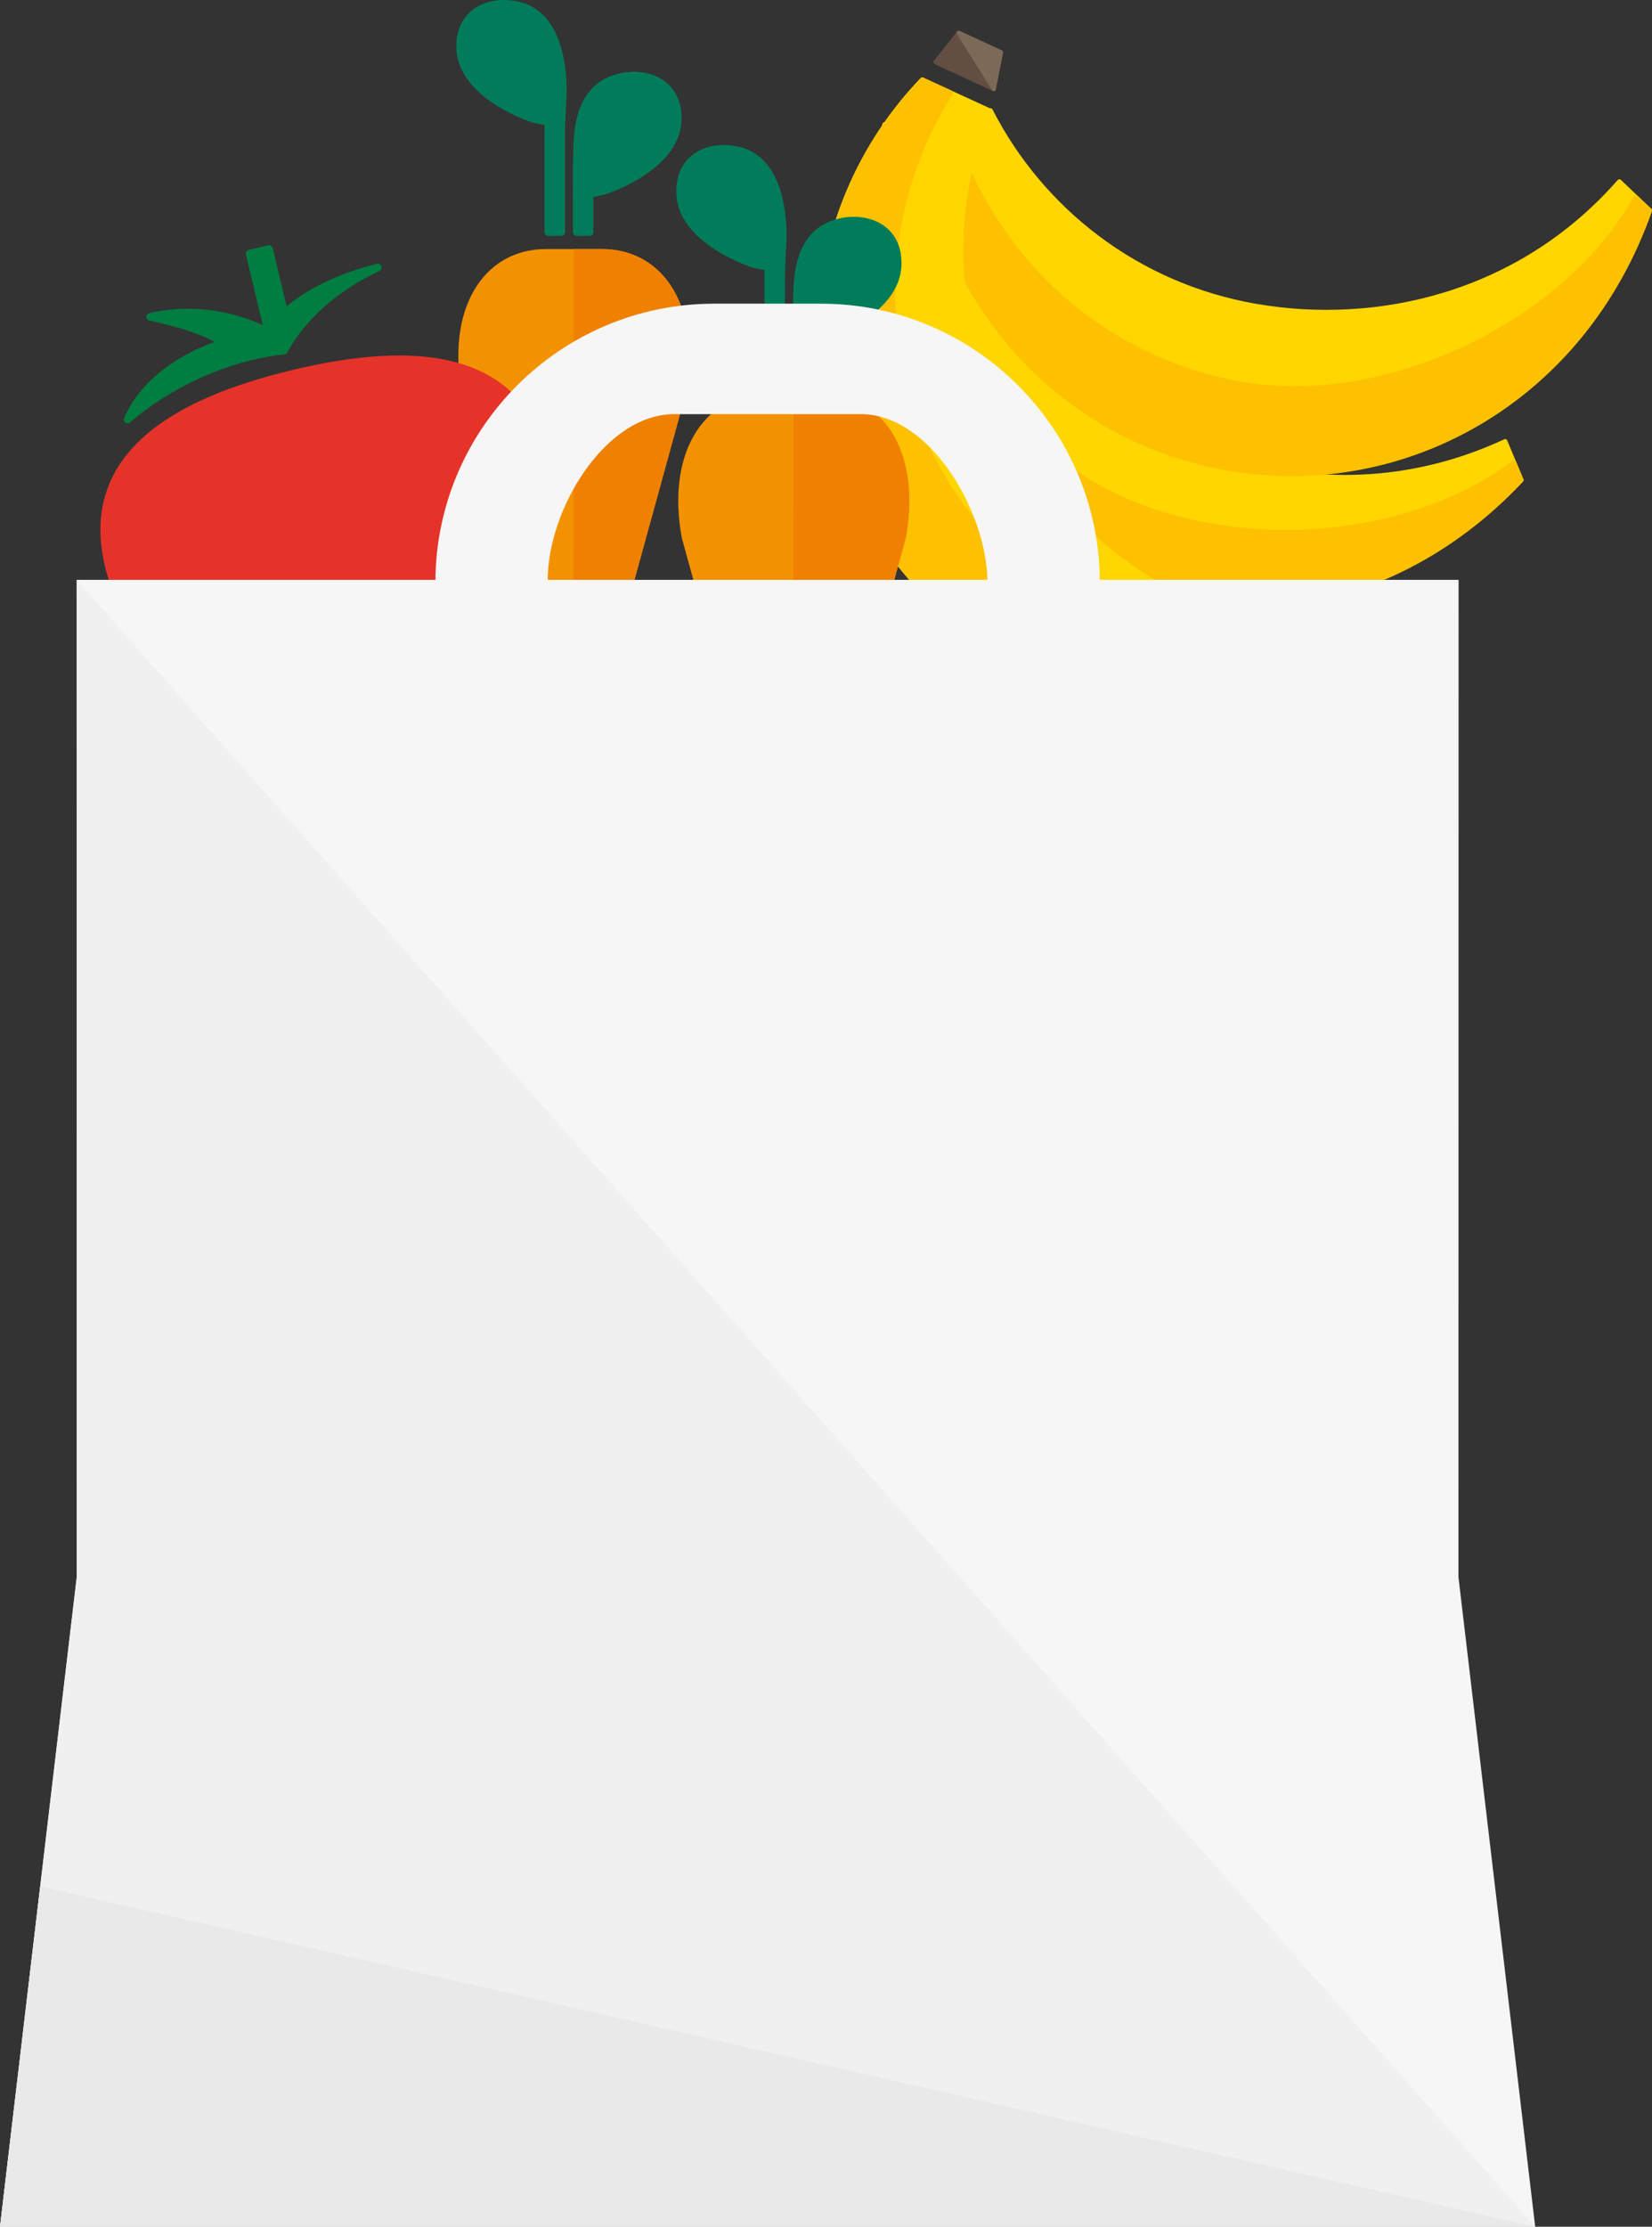 <?xml version="1.0" encoding="utf-8"?>
<!-- Generator: Adobe Illustrator 17.0.0, SVG Export Plug-In . SVG Version: 6.00 Build 0)  -->
<!DOCTYPE svg PUBLIC "-//W3C//DTD SVG 1.1//EN" "http://www.w3.org/Graphics/SVG/1.1/DTD/svg11.dtd">
<svg version="1.1" id="Layer_1" xmlns="http://www.w3.org/2000/svg" xmlns:xlink="http://www.w3.org/1999/xlink" x="0px" y="0px"
	 width="166.837px" height="224.736px" viewBox="0 0 166.837 224.736" enable-background="new 0 0 166.837 224.736"
	 xml:space="preserve">
<rect x="0" y="0" width="166.837" height="224.736" fill="#333333" stroke="none"/>
<g>
	<g>
		
			<path fill="#F39200" stroke="#F39200" stroke-width="1.356" stroke-linecap="round" stroke-linejoin="round" stroke-miterlimit="10" d="
			M57.958,78.19l10.648-38.684c1.468-7.955-1.876-13.692-7.84-13.692h-2.788h-0.041h-2.788c-5.963,0-9.308,5.737-7.84,13.692
			L57.958,78.19z"/>
	</g>
	<g>
		<g>
			<path fill="#F08100" d="M57.958,78.19l10.648-38.684c1.468-7.955-1.876-13.692-7.84-13.692h-2.788h-0.041L57.958,78.19z"/>
		</g>
		<g>
			<path fill="#F08100" d="M57.939,25.136h2.828c2.6,0,4.814,1.009,6.401,2.916c2.207,2.651,2.974,6.871,2.105,11.578
				c-0.003,0.019-0.008,0.038-0.013,0.057L58.612,78.371c-0.082,0.297-0.352,0.498-0.653,0.498c-0.03,0-0.061-0.002-0.091-0.006
				L57.939,25.136z"/>
		</g>
	</g>
	<g>
		
			<path fill="#007C5A" stroke="#007C5A" stroke-width="0.729" stroke-linecap="round" stroke-linejoin="round" stroke-miterlimit="10" d="
			M53.898,12.02c0,0-7.252-2.269-7.443-7.124c-0.15-3.8,3.16-5.105,6.096-4.308c4.588,1.244,4.371,8.424,4.28,9.473
			c0,0-0.046,1.124-0.136,3.038c0,2.598,0,10.348,0,10.348h-1.337V12.34L53.898,12.02z"/>
	</g>
	<g>
		
			<path fill="#007C5A" stroke="#007C5A" stroke-width="0.729" stroke-linecap="round" stroke-linejoin="round" stroke-miterlimit="10" d="
			M61.021,19.268c0,0,7.251-2.27,7.444-7.125c0.149-3.799-3.161-5.104-6.096-4.308c-4.589,1.244-4.021,6.939-4.138,8.518
			c0,0-0.006,1.915-0.006,3.993c0-0.448,0,3.101,0,3.101h1.337v-3.859L61.021,19.268z"/>
	</g>
</g>
<path fill="#009640" stroke="#009640" stroke-width="0.39" stroke-miterlimit="10" d="M25.523,45.916"/>
<g>
	
		<path fill="#E6332A" stroke="#E6332A" stroke-width="1.243" stroke-linecap="round" stroke-linejoin="round" stroke-miterlimit="10" d="
		M54.802,46.58c2.58,10.78-5.088,21.854-17.127,24.734c-12.039,2.881-23.889-3.522-26.469-14.302
		c-2.58-10.78,6.445-16.186,18.484-19.067C41.729,35.065,52.223,35.8,54.802,46.58z"/>
</g>
<g>
	
		<path fill="#007D40" stroke="#007D40" stroke-width="0.781" stroke-linecap="round" stroke-linejoin="round" stroke-miterlimit="10" d="
		M38.152,27.009c-6.608,1.631-9.428,4.645-9.428,4.645l-1.56-6.518l-0.973,0.233l-0.975,0.233l1.896,7.923
		c0,0-5.311-3.08-11.942-1.544c5.93,1.242,7.38,2.657,7.38,2.657s-7.167,1.928-9.656,7.695c0,0,6.321-5.897,15.807-6.962
		C28.701,35.37,31.018,30.297,38.152,27.009z"/>
</g>
<g>
	<g>
		<g>
			
				<path fill="#FFD600" stroke="#FFD600" stroke-width="0.443" stroke-linecap="round" stroke-linejoin="round" stroke-miterlimit="10" d="
				M152.007,44.536c-14.027,6.534-28.477,3.475-38.636-3.251c-10.158-6.727-15.946-17.578-16.612-28.872l-7.417,0.143
				C84.259,28.086,89.9,45.7,104.184,55.159c14.285,9.46,35.031,8.588,49.46-6.708L152.007,44.536z"/>
		</g>
		<g>
			
				<path fill="#FDC100" stroke="#FDC100" stroke-width="0.443" stroke-linecap="round" stroke-linejoin="round" stroke-miterlimit="10" d="
				M153.643,48.451c-13.875,14.864-34.426,16.664-49.46,6.708C89.9,45.7,84.259,28.086,89.342,12.555l3.196-0.061
				c-1.604,13.521,4.293,27.427,16.419,35.457c12.127,8.031,32.017,7.657,43.946-1.269L153.643,48.451z"/>
		</g>
	</g>
	<g>
		<g>
			
				<path fill="#FFD600" stroke="#FFD600" stroke-width="0.443" stroke-linecap="round" stroke-linejoin="round" stroke-miterlimit="10" d="
				M163.541,18.315c-10.211,11.627-24.669,14.643-36.676,12.575c-12.007-2.069-21.673-9.672-26.829-19.743l-6.733,3.116
				c1.599,16.262,13.854,30.116,30.736,33.025c16.884,2.91,35.524-6.238,42.576-26.048L163.541,18.315z"/>
		</g>
		<g>
			
				<path fill="#FDC100" stroke="#FDC100" stroke-width="0.443" stroke-linecap="round" stroke-linejoin="round" stroke-miterlimit="10" d="
				M166.615,21.24c-6.718,19.192-24.806,29.111-42.576,26.048c-16.882-2.909-29.137-16.763-30.736-33.025l2.901-1.342
				c3.974,13.021,14.97,23.378,29.303,25.848c14.333,2.469,32.39-5.878,39.718-18.851L166.615,21.24z"/>
		</g>
	</g>
	<g>
		
			<path fill="#FDC100" stroke="#FDC100" stroke-width="0.443" stroke-linecap="round" stroke-linejoin="round" stroke-miterlimit="10" d="
			M113.203,55.45"/>
	</g>
	<g>
		<g>
			
				<polygon fill="#634E42" stroke="#634E42" stroke-width="0.421" stroke-linecap="round" stroke-linejoin="round" stroke-miterlimit="10" points="
				100.362,8.991 94.473,6.277 96.818,3.307 101.096,5.28 			"/>
		</g>
		<g>
			
				<polygon fill="#7B6A58" stroke="#7B6A58" stroke-width="0.421" stroke-linecap="round" stroke-linejoin="round" stroke-miterlimit="10" points="
				100.362,8.991 101.096,5.28 96.818,3.307 			"/>
		</g>
	</g>
	<g>
		
			<path fill="#FFD600" stroke="#FFD600" stroke-width="0.443" stroke-linecap="round" stroke-linejoin="round" stroke-miterlimit="10" d="
			M135.659,64.09c-15.473-0.218-27.153-9.258-33.374-19.733c-6.221-10.476-6.713-22.765-2.4-33.224l-6.74-3.099
			c-11.332,11.774-13.915,30.089-5.167,44.818c8.748,14.731,27.808,22.971,47.453,15.474L135.659,64.09z"/>
	</g>
	<g>
		
			<path fill="#FDC100" stroke="#FDC100" stroke-width="0.443" stroke-linecap="round" stroke-linejoin="round" stroke-miterlimit="10" d="
			M135.43,68.326c-18.959,7.349-38.246,0.03-47.453-15.474c-8.747-14.729-6.165-33.044,5.167-44.818l2.903,1.336
			c-7.324,11.477-8.063,26.563-0.637,39.068c7.426,12.506,25.498,20.822,40.123,17.974L135.43,68.326z"/>
	</g>
	<g>
		
			<path fill="#FDC100" stroke="#FDC100" stroke-width="0.443" stroke-linecap="round" stroke-linejoin="round" stroke-miterlimit="10" d="
			M134.153,37.808"/>
	</g>
</g>
<g>
	<g>
		
			<path fill="#F39200" stroke="#F39200" stroke-width="1.356" stroke-linecap="round" stroke-linejoin="round" stroke-miterlimit="10" d="
			M80.167,92.826l10.648-38.684c1.468-7.955-1.876-13.692-7.84-13.692h-2.788h-0.041H77.36c-5.963,0-9.308,5.737-7.84,13.692
			L80.167,92.826z"/>
	</g>
	<g>
		<g>
			<path fill="#F08100" d="M80.167,92.826l10.648-38.684c1.468-7.955-1.876-13.692-7.84-13.692h-2.788h-0.041L80.167,92.826z"/>
		</g>
		<g>
			<path fill="#F08100" d="M80.148,39.771h2.828c2.6,0,4.814,1.009,6.401,2.916c2.207,2.651,2.974,6.871,2.105,11.578
				c-0.003,0.019-0.008,0.038-0.013,0.057L80.821,93.007c-0.082,0.297-0.352,0.498-0.653,0.498c-0.03,0-0.061-0.002-0.091-0.006
				L80.148,39.771z"/>
		</g>
	</g>
	<g>
		
			<path fill="#007C5A" stroke="#007C5A" stroke-width="0.729" stroke-linecap="round" stroke-linejoin="round" stroke-miterlimit="10" d="
			M76.107,26.656c0,0-7.252-2.268-7.443-7.124c-0.15-3.8,3.16-5.105,6.096-4.308c4.588,1.244,4.371,8.424,4.28,9.473
			c0,0-0.046,1.124-0.136,3.038c0,2.598,0,10.348,0,10.348h-1.337V26.975L76.107,26.656z"/>
	</g>
	<g>
		
			<path fill="#007C5A" stroke="#007C5A" stroke-width="0.729" stroke-linecap="round" stroke-linejoin="round" stroke-miterlimit="10" d="
			M83.23,33.904c0,0,7.251-2.27,7.444-7.125c0.149-3.799-3.161-5.104-6.096-4.308c-4.589,1.244-4.021,6.938-4.138,8.518
			c0,0-0.006,1.915-0.006,3.993c0-0.448,0,3.101,0,3.101h1.337v-3.859L83.23,33.904z"/>
	</g>
</g>
<path fill="#F6F6F6" d="M155.04,224.736l-7.751-65.579l0.015-100.636h-36.233v0.273c0-15.519-12.624-28.144-28.143-28.144H72.114
	c-15.518,0-28.143,12.625-28.143,28.144v-0.273H7.738l0.014,100.636L0,224.736H155.04z M55.316,58.521
	c0-7.057,5.74-16.725,12.797-16.725h18.814c7.056,0,12.797,9.941,12.797,16.998v-0.273H77.522H59.316H55.316z"/>
<path fill="#F0F0F0" d="M7.738,58.521l0.014,100.636L0,224.736h155.04L7.738,58.521z"/>
<path fill="#E9E9E9" d="M4.062,190.381L0,224.736h155.04L4.062,190.381z"/>
</svg>
